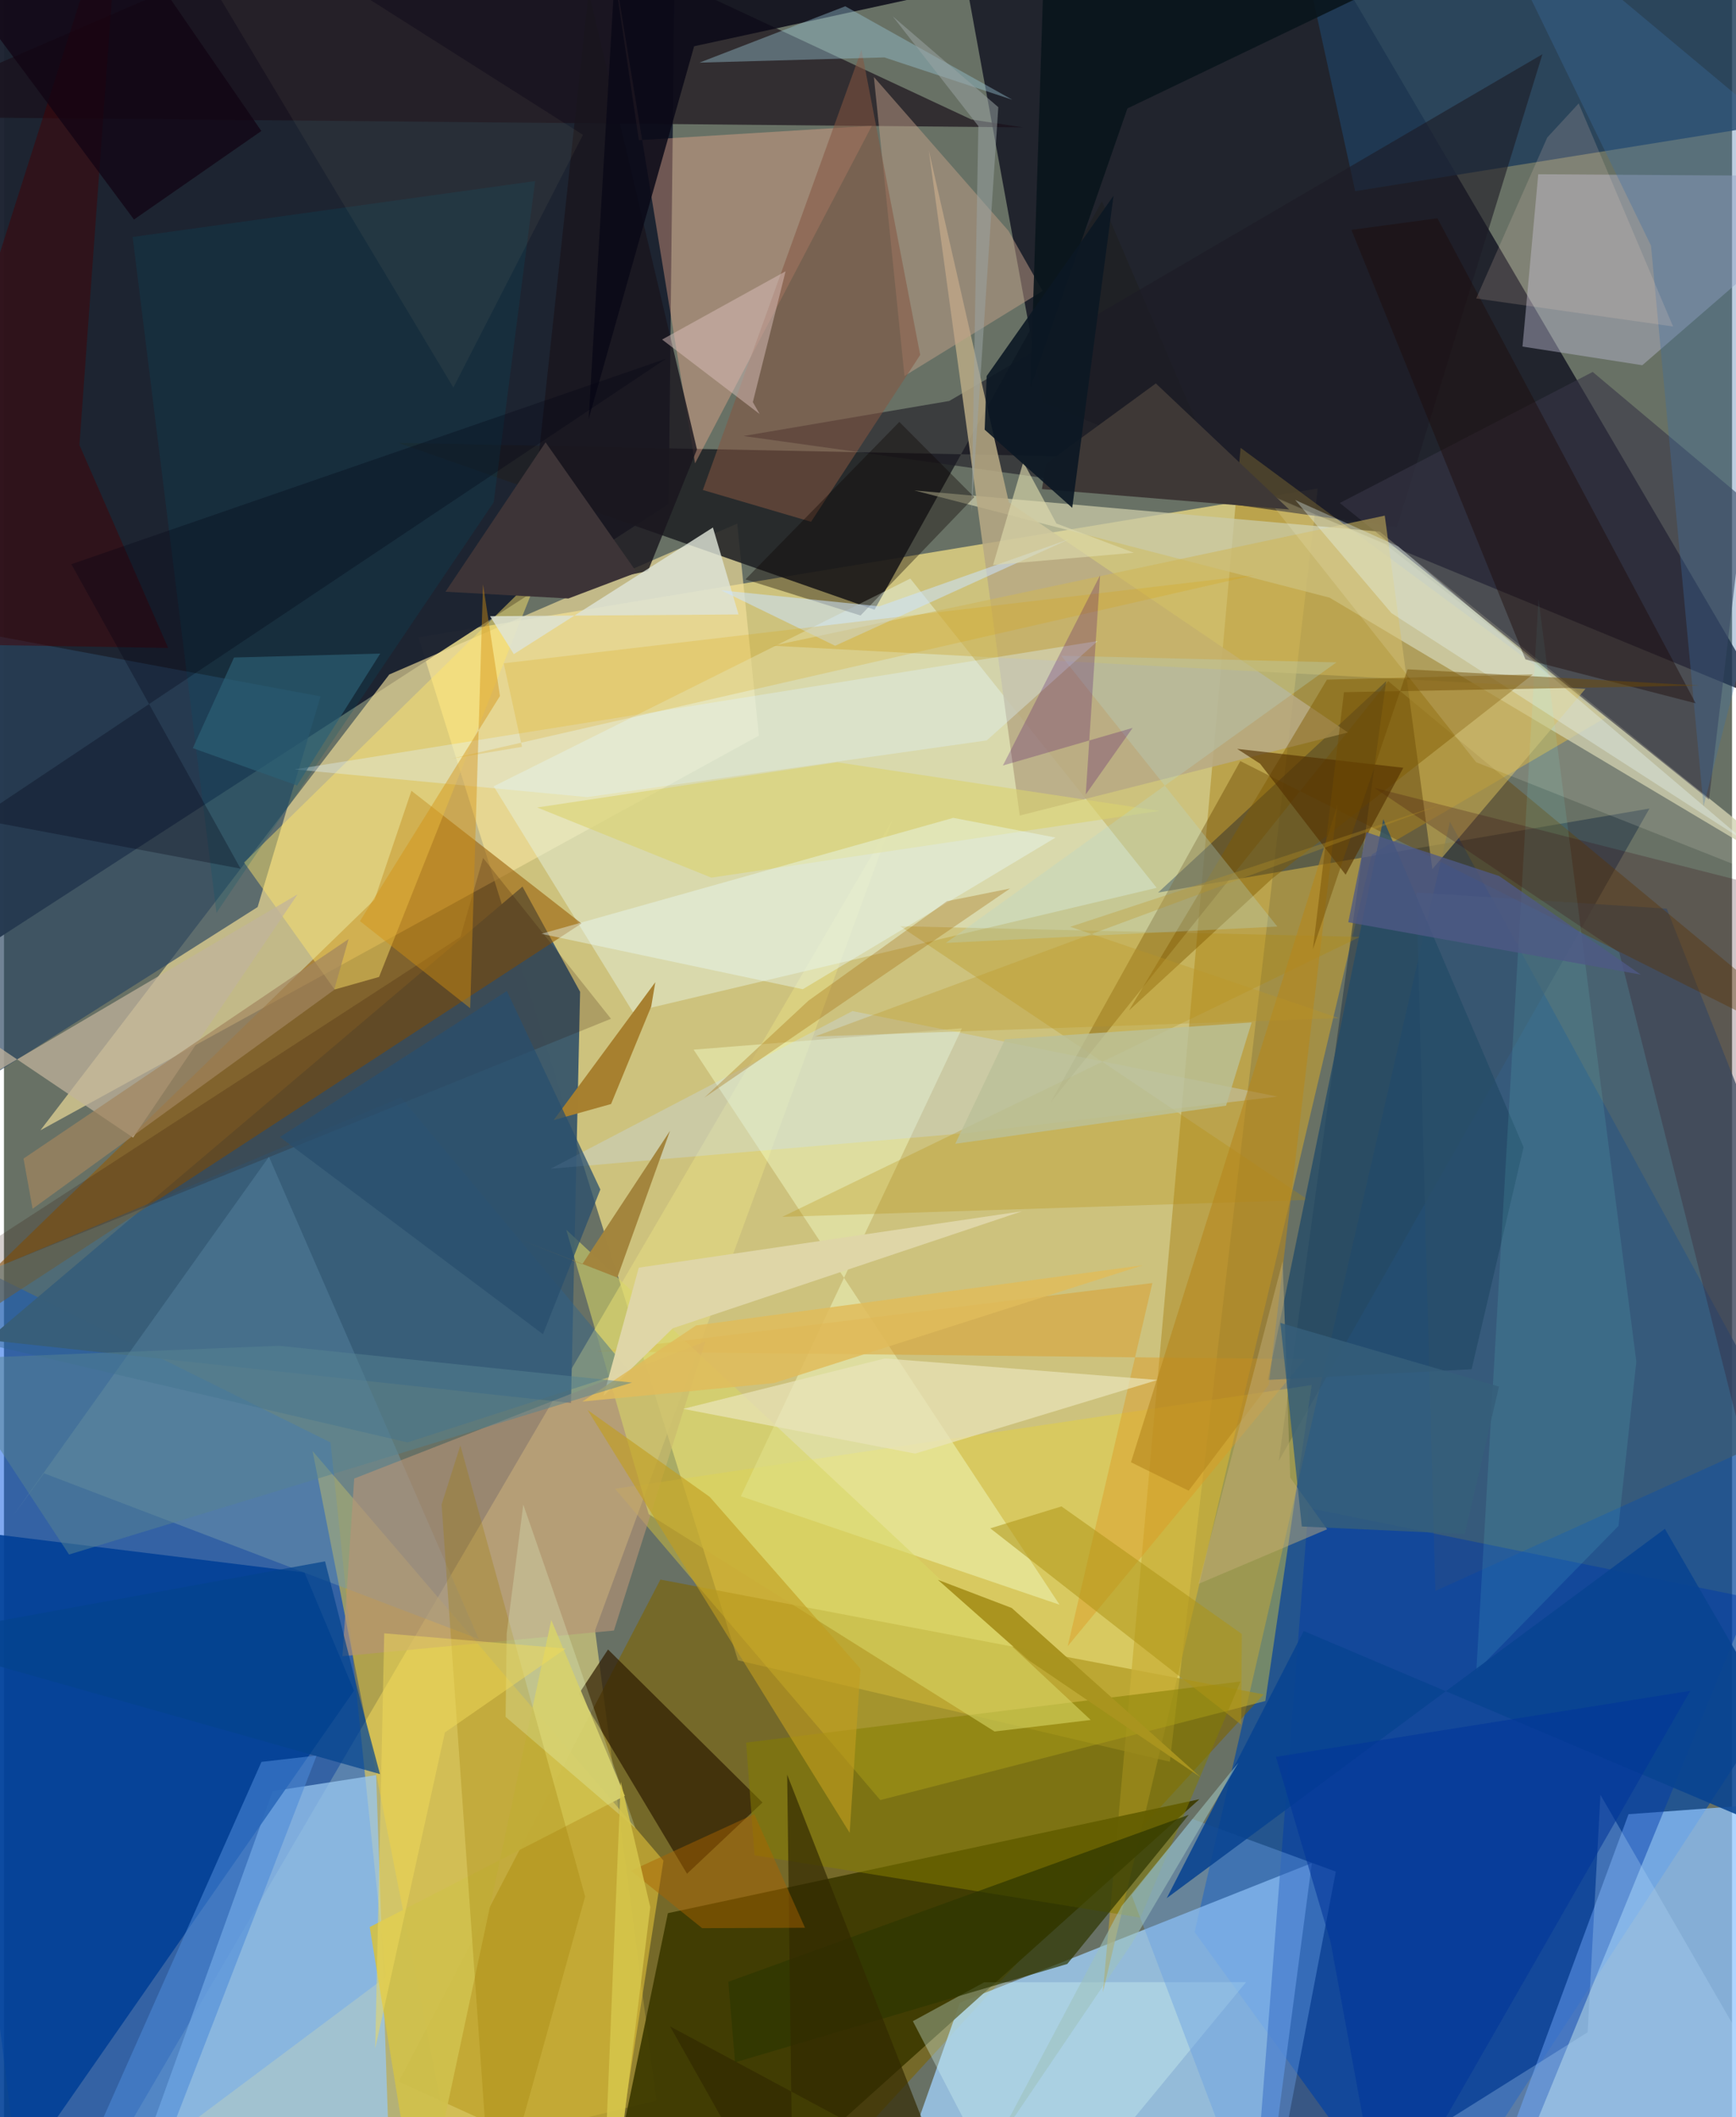 <svg xmlns="http://www.w3.org/2000/svg" width="228" height="278" viewBox="0 0 836 1024"><path fill="#687165" d="M0 0h836v1024H0z"/><path fill="#f3e186" fill-opacity=".725" d="M200.49 308.243l435.076-71.956-71.544 615.8-208.927-49.047z"/><path fill="#1c2230" fill-opacity=".976" d="M-62 492.193l383.543-248.429L324.931-62-62-27.07z"/><path fill="#0f101f" fill-opacity=".788" d="M851.674 338.42L502.615 194.63 455.74-62l188.695 47.119z"/><path fill="#0a4b9e" fill-opacity=".725" d="M576.004 934.448l123.52-537L898 760.68 685.733 1086z"/><path fill="#e2d881" fill-opacity=".62" d="M429.74 396.712L26.62 1086l289.036-70.005-29.688-227.45z"/><path fill="#0054e3" fill-opacity=".502" d="M11.219 1086l-61.556-491.668L157.98 697.665l26.815 258.477z"/><path fill="#7e6400" fill-opacity=".596" d="M191.03 1006.816L317.57 763.98l291.844 55.545L364.976 1086z"/><path fill="#a2d3fe" fill-opacity=".753" d="M421.026 1086l41.41-117.318 170.288-67.591-22.791 172.717z"/><path fill="#f4e19d" fill-opacity=".639" d="M186.42 326.214L17.643 546.68l347.562-190.877-10.462-102.57z"/><path fill="#8fc5ff" fill-opacity=".733" d="M709.02 1086l76.9-208.528L898 869.216V1086z"/><path fill="#b5993b" fill-opacity=".745" d="M531.625 963.609l130.133-550.34 113.087-66.18-176.577-130.477z"/><path fill="#1f2125" fill-opacity=".878" d="M190.77 214.203l230.392 80.701L531.17 97.309l53.482 124.873z"/><path fill="#3d3a01" fill-opacity=".933" d="M321.194 925.334l257.139-55.113L338.288 1086h-50.376z"/><path fill="#3e5b6b" fill-opacity=".984" d="M274.315 678.576l4.408-198.88-27.878-50.877-258.88 219.287z"/><path fill="#9ac9f1" fill-opacity=".733" d="M130.025 866.317L50.972 1086h136.904l-7.829-227.44z"/><path fill="#e7f3e1" fill-opacity=".478" d="M557.647 429.409l-253.415 60.053-67.315-109.143 201.55-100.485z"/><path fill="#eaca3a" fill-opacity=".541" d="M298.319 1032.858l20.728-132.95-169.759-198.119L224.97 1086z"/><path fill="#cacaa7" fill-opacity=".757" d="M665.566 257.144L882.59 432.895 641.31 289.061 440.43 237.21z"/><path fill="#004097" fill-opacity=".894" d="M145.394 760.539l23.97 57.185L-17.29 1086-62 735.005z"/><path fill="#965900" fill-opacity=".557" d="M-62 669.445L179.282 435.13l17.838-52.657 82.274 64.181z"/><path fill="#263848" fill-opacity=".557" d="M668.695 329.454L558.343 431.698l237.708-40.64L616.71 706.63z"/><path fill="#ead435" fill-opacity=".404" d="M423.94 870.631L295.653 720.074l336.997-50.18-22.427 152.827z"/><path fill="#1f3d5a" fill-opacity=".827" d="M861.73-62L632.718-3.296l20.972 95.77L898 53.27z"/><path fill="#190f19" fill-opacity=".682" d="M-62 56.375l555.032 5.243-25.026-3.822L211.654-62z"/><path fill="#ffb291" fill-opacity=".361" d="M419.858 60.845l-85.53 163.275-42.926-262.48 15.744 106.145z"/><path fill="#2a4561" fill-opacity=".667" d="M122.713 438.71l30.447-101.878-158.012-29.445-13.27 220.634z"/><path fill="#bbbcd2" fill-opacity=".439" d="M898 85.27l-155.754-.988-7.625 83.341 57.965 9.022z"/><path fill="#3e5c75" fill-opacity=".737" d="M683.296 431.655l121.098 7.827L898 676.347l-205.532 93.124z"/><path fill="#749aab" fill-opacity=".467" d="M128.203 559.488L4.62 732.83l14.73-20.253 210.388 80.192z"/><path fill="#f3fdc6" fill-opacity=".459" d="M356.475 723.678l154.193 52.465L333.63 507.675l129.827-10.347z"/><path fill="#0038a8" fill-opacity=".463" d="M717.083 1086l128.02-313.045-214.058-43.633-27.179 349.804z"/><path fill="#2f1d00" fill-opacity=".706" d="M278.22 819.076l14.015-21.277 74.73 74.015-36.522 34.451z"/><path fill="#664100" fill-opacity=".388" d="M669.657 329.438L506.253 533.326l91.853-165.222L898 518.91z"/><path fill="#1d1b26" fill-opacity=".6" d="M357.793 210.887l99.52-16.956L744.262 26.23l-70.399 228.824z"/><path fill="#b7a984" fill-opacity=".855" d="M491.407 394.454l158.752-40.182L486.14 242.97 447.418 72.792z"/><path fill="#373647" fill-opacity=".6" d="M768.59 179.893l73.567 61.814-17.319 145.036-178.595-143.459z"/><path fill="#857e00" fill-opacity=".529" d="M598.2 813.288l-48.409 114.209-186.698-30.165-4.044-54.495z"/><path fill="#19161e" fill-opacity=".808" d="M251.33 288.759l60.234-12.592 23.698-58.8L282.864-4.038z"/><path fill="#c39f8a" fill-opacity=".49" d="M420.854 37.26l65.103 74.39 16.514 29.081-66.823 41.109z"/><path fill="#ffe56b" fill-opacity=".463" d="M181.468 472.505l77.735-195.698-143.05 140.34 43.8 61.45z"/><path fill="#c6dfff" fill-opacity=".302" d="M410.485 489.027L264.48 565.268l201.569-17.273 150.067-17.605z"/><path fill="#b58901" fill-opacity=".263" d="M655.984 453.14L376.541 588.546l254.4-8.208-197.383-132.36z"/><path fill="#ceb658" fill-opacity=".557" d="M371.903 312.326l296.09-62.931 23.017 170.983 74.079-87.22z"/><path fill="#dee3d7" fill-opacity=".812" d="M342.973 255.133l12.393 42.052-120.206.854 11.506 18.332z"/><path fill="#dc9a21" fill-opacity=".431" d="M555.579 620.567L286.75 653.634l342.663 3.74L514.62 796.177z"/><path fill="#b79377" fill-opacity=".631" d="M295.087 788.633l-131.334 12.409 5.687-85.929 169.905-66.359z"/><path fill="#d0c04c" fill-opacity=".957" d="M201.2 1080.73l63.581-297.185 35.6 85.048-123.437 63.455z"/><path fill="#c1b39c" fill-opacity=".725" d="M-27.862 489.311l-7.1 47.392 177.017-104.15-79.588 117.662z"/><path fill="#d8d766" fill-opacity=".569" d="M525.743 831.894l-46.515 5.57-167.32-105.115-39.905-137.604z"/><path fill="#0a0917" fill-opacity=".843" d="M333.891 22.378l-51.02 180.235 13.623-231.96 193.306 17.8z"/><path fill="#430004" fill-opacity=".478" d="M-62 311.073l141.415 2.3-42.902-98.14L56.648-62z"/><path fill="#244b68" fill-opacity=".784" d="M611.415 667.425l55.856-271.208 67.881 158.668-25.148 107.373z"/><path fill="#865642" fill-opacity=".541" d="M443.258 171.678l-52.803 80.69-52.355-15.374 76.74-212.879z"/><path fill="#a78030" fill-opacity=".996" d="M293.705 533.969l19.414-47.14 1.989-11.766-49.188 66.697z"/><path fill="#dbd370" fill-opacity=".604" d="M559.113 392.205l-155.997-23.518-145.16 21.86 84.252 33.938z"/><path fill="#9cc8da" fill-opacity=".4" d="M406.998 3.04l80.83 45.209-61.91-20.476-89.463 2.522z"/><path fill="#00556e" fill-opacity=".216" d="M236.917 242.926L102.815 441.502 62.26 114.619l194.679-27.03z"/><path fill="#3c6ea5" fill-opacity=".337" d="M822.206 389.953L898 96.09 708.834-62l87.954 180.79z"/><path fill="#dafbf6" fill-opacity=".322" d="M495.993 1086l-56.285-108.435 34.54-18.824 126.666-.064z"/><path fill="#2e638d" fill-opacity=".42" d="M302.298 662.974L192.1 530.87-62 637.577l257.22 60.078z"/><path fill="#e7fbfd" fill-opacity=".333" d="M842.78 407.23L671.25 296.574l-46.573-54.74 49.809 22.416z"/><path fill="#2e3700" fill-opacity=".706" d="M353.688 997.5l160.71-47.598 58.772-72.145-222.736 80.762z"/><path fill="#679de2" fill-opacity=".42" d="M609.688 1086l34.638-180.772-69.414-25.48-29.366 36.864z"/><path fill="#ebfcfd" fill-opacity=".396" d="M459.27 395.566l49.459 9.543-122.286 73.346-126.495-26.798z"/><path fill="#7f5b00" fill-opacity=".455" d="M613.413 425.03l-69.156 63.688 95.762-159.99 99.662-2.576z"/><path fill="#0d0300" fill-opacity=".369" d="M414.386 297.695l55.016-57.25-36.242-36.376-74.457 76.174z"/><path fill="#78fff8" fill-opacity=".102" d="M781.085 738.001l-68.813 70.361 30.107-518.536L789.7 658.603z"/><path fill="#e9e4b9" fill-opacity=".706" d="M426.14 657.039l131.934 10.397-117.273 35.622-112.198-21.638z"/><path fill="#b6d7cc" fill-opacity=".294" d="M616.021 448.15l-160.355 7.908 188.942-135.699-133.151-3.21z"/><path fill="#b5861e" fill-opacity=".596" d="M545.207 707.239l27.913 13.76 38.783-51.238 33.157-280.31z"/><path fill="#e1f4ff" fill-opacity=".349" d="M529.123 310.027L140.59 372.138l141.567 13.396 193.289-27.43z"/><path fill="#9f7d00" fill-opacity=".286" d="M211.716 727.693l9.083-28.62 60.35 218.224-44.812 160.63z"/><path fill="#32030e" fill-opacity=".224" d="M898 440.691l-235.046-59.633 118.5 79.667L898 923.818z"/><path fill="#1e0a08" fill-opacity=".427" d="M736.065 318.918l82.341 21.251L693.477 105.58l-41.616 5.6z"/><path fill="#ded5a7" fill-opacity=".992" d="M492.512 585.851L307.107 613.12l-17.063 62.032 33.483-32.695z"/><path fill="#b4dbfa" fill-opacity=".286" d="M772.323 868.058l-6.187 114.885L601.938 1086H898z"/><path fill="#084491" fill-opacity=".878" d="M898 902.955l-94.493-163.526-240.992 178.646 66.264-129.22z"/><path fill="#a3853e" fill-opacity=".996" d="M279.75 611.476L249 599.306l47.708 18.593 25.512-70.964z"/><path fill="#c29d1f" fill-opacity=".616" d="M341.447 724.002l-59.12-42.066 126.807 204.53 5.208-79.353z"/><path fill="#2b0b00" fill-opacity=".196" d="M293.663 492.745l-61.881-77.802-10.94 38.19L-62 636.623z"/><path fill="#4c8ad7" fill-opacity=".561" d="M124.58 852.16l-93.1 209.48 41.952-11.546 77.819-200.986z"/><path fill="#ae9416" fill-opacity=".529" d="M511.592 728.598l87.252 61.698-.304 43.85L477.164 739.2z"/><path fill="#3d3437" d="M262.016 213.927L213.6 286.2l59.455 3.272 33.138-12.56z"/><path fill="#322a00" fill-opacity=".686" d="M454.38 1051.065l-132.128-70.96L381.831 1086l-2.938-227.674z"/><path fill="#cce3ff" fill-opacity=".537" d="M346.975 285.522l76.47 7.73 91.774-32.443-113.125 51.524z"/><path fill="#000212" fill-opacity=".29" d="M-13.126 396.182l333.464-222.709-287.74 99.406 81.864 147.253z"/><path fill="#d49212" fill-opacity=".435" d="M231.758 282.645l8.191 53.99-67.725 108.873 53.325 42.134z"/><path fill="#dbc0bc" fill-opacity=".49" d="M365.58 200.246l-47.192-36.02 59.745-33.01-15.844 63.275z"/><path fill="#09151c" fill-opacity=".906" d="M543.502 52.453l-46.935 135.139L504.25-52.19 782.038-62z"/><path fill="#dba101" fill-opacity=".208" d="M216.196 366.99l388.836-88.885-363.263 42.717 8.855 40.398z"/><path fill="#c4ae78" fill-opacity=".471" d="M622.266 714.684l17.827 24.971-62.238 26.43 40.751-156.119z"/><path fill="#4c0069" fill-opacity=".247" d="M483.255 370.26l47.024-92.007-6.938 106 22.689-32.2z"/><path fill="#e8ffd3" fill-opacity=".247" d="M242.684 830.4l.53-40.347 8.022-62.34 54.277 156.598z"/><path fill="#9f6705" fill-opacity=".314" d="M389.15 484.03l-50.296 46.836 147.89-101.142-30.543 6.155z"/><path fill="#e0bc5b" fill-opacity=".847" d="M551.024 611.943l-178.525 57.008-92.68 8.926 54.995-36.797z"/><path fill="#ffe" fill-opacity=".137" d="M668.415 263.33l-60.022-25.704L712.22 368.672l182.893 72.454z"/><path fill="#bac098" fill-opacity=".8" d="M460.22 553.205l130.986-18.43 12.379-40.25-119.304 8.152z"/><path fill="#294f6d" fill-opacity=".741" d="M260.769 645.315l27.75-69.998-45.211-96.005-109.814 70.622z"/><path fill="#dedaad" fill-opacity=".631" d="M478.513 273.26l68.093-5.916-37.458-14.147-16.021-29.732z"/><path fill="#2c6075" fill-opacity=".667" d="M111.298 318.016l70.743-1.912-40.248 63.805-50.43-18.068z"/><path fill="#fcdac7" fill-opacity=".169" d="M712.23 144.354l34.366-77.835 15.224-16.503 45.65 107.9z"/><path fill="#9aa3a3" fill-opacity=".514" d="M481.04 51.84l-12.954 195.864 3.291-186.737-41.422-53.083z"/><path fill="#543100" fill-opacity=".635" d="M649.063 423.056l27.896-51.714-80.354-9.134 11.104 7.19z"/><path fill="#3e3836" d="M502.152 236.55l119.59 9.867-64.495-60.966-53.098 38.817z"/><path fill="#0c1824" fill-opacity=".906" d="M474.448 207.816l42.345 37.792 19.992-150.95-61.381 87.227z"/><path fill="#568390" fill-opacity=".506" d="M133.148 650.913l170.692 17.78-272.348 83.172-62.004-94.437z"/><path fill="#003499" fill-opacity=".561" d="M641.778 939.212l-26.442-89.486 200.452-31.93-148.657 259.486z"/><path fill="#04448d" fill-opacity=".702" d="M-49.383 792.591l204.722-37.428 17.405 68.565 9.159 34.337z"/><path fill="#365f7a" fill-opacity=".827" d="M627.87 738.312l-10.357-98.451 105.744 30.79-16.547 71.294z"/><path fill="#4e5986" fill-opacity=".769" d="M650.349 446.069l8.782-43.535 64.216 21.167 68.499 47.69z"/><path fill="#a2865f" fill-opacity=".698" d="M166.736 454.184l-7.001 24.595-145.88 105.86-4.383-24.279z"/><path fill="#e1d4a6" fill-opacity=".059" d="M89.364-55.788L280.104 65.23l-62.688 122.217L100-8.483z"/><path fill="#110412" fill-opacity=".722" d="M-62-62l104.72 6.601 81.8 118.76-61.62 42.82z"/><path fill="#9dc2bc" fill-opacity=".573" d="M545.586 940.036l51.612-87.495-56.523 69.374-62.012 116.938z"/><path fill="#a9941f" fill-opacity=".988" d="M578.91 859.597l-83.017-56.477-44.087-39.02 35.733 13.624z"/><path fill="#efd95b" fill-opacity=".502" d="M271.831 797.35l-87.866-7.37-4.352 200.729 33.71-152.79z"/><path fill="#aa6500" fill-opacity=".463" d="M362.984 877.436l24.538 54.946-49.778.19-34.471-27.724z"/><path fill="#d5c54b" fill-opacity=".882" d="M297.17 1047.668l15.508-125.281-14.28-60.644-8.373 202.65z"/><path fill="#704d03" fill-opacity=".463" d="M679.001 323.715l-45.79 135.44 15.05-124.375 171.84-3.217z"/><path fill="#bd9724" fill-opacity=".31" d="M695.04 389.22l-179.184 59.042 130.018 44.179-253.559 8.879z"/></svg>